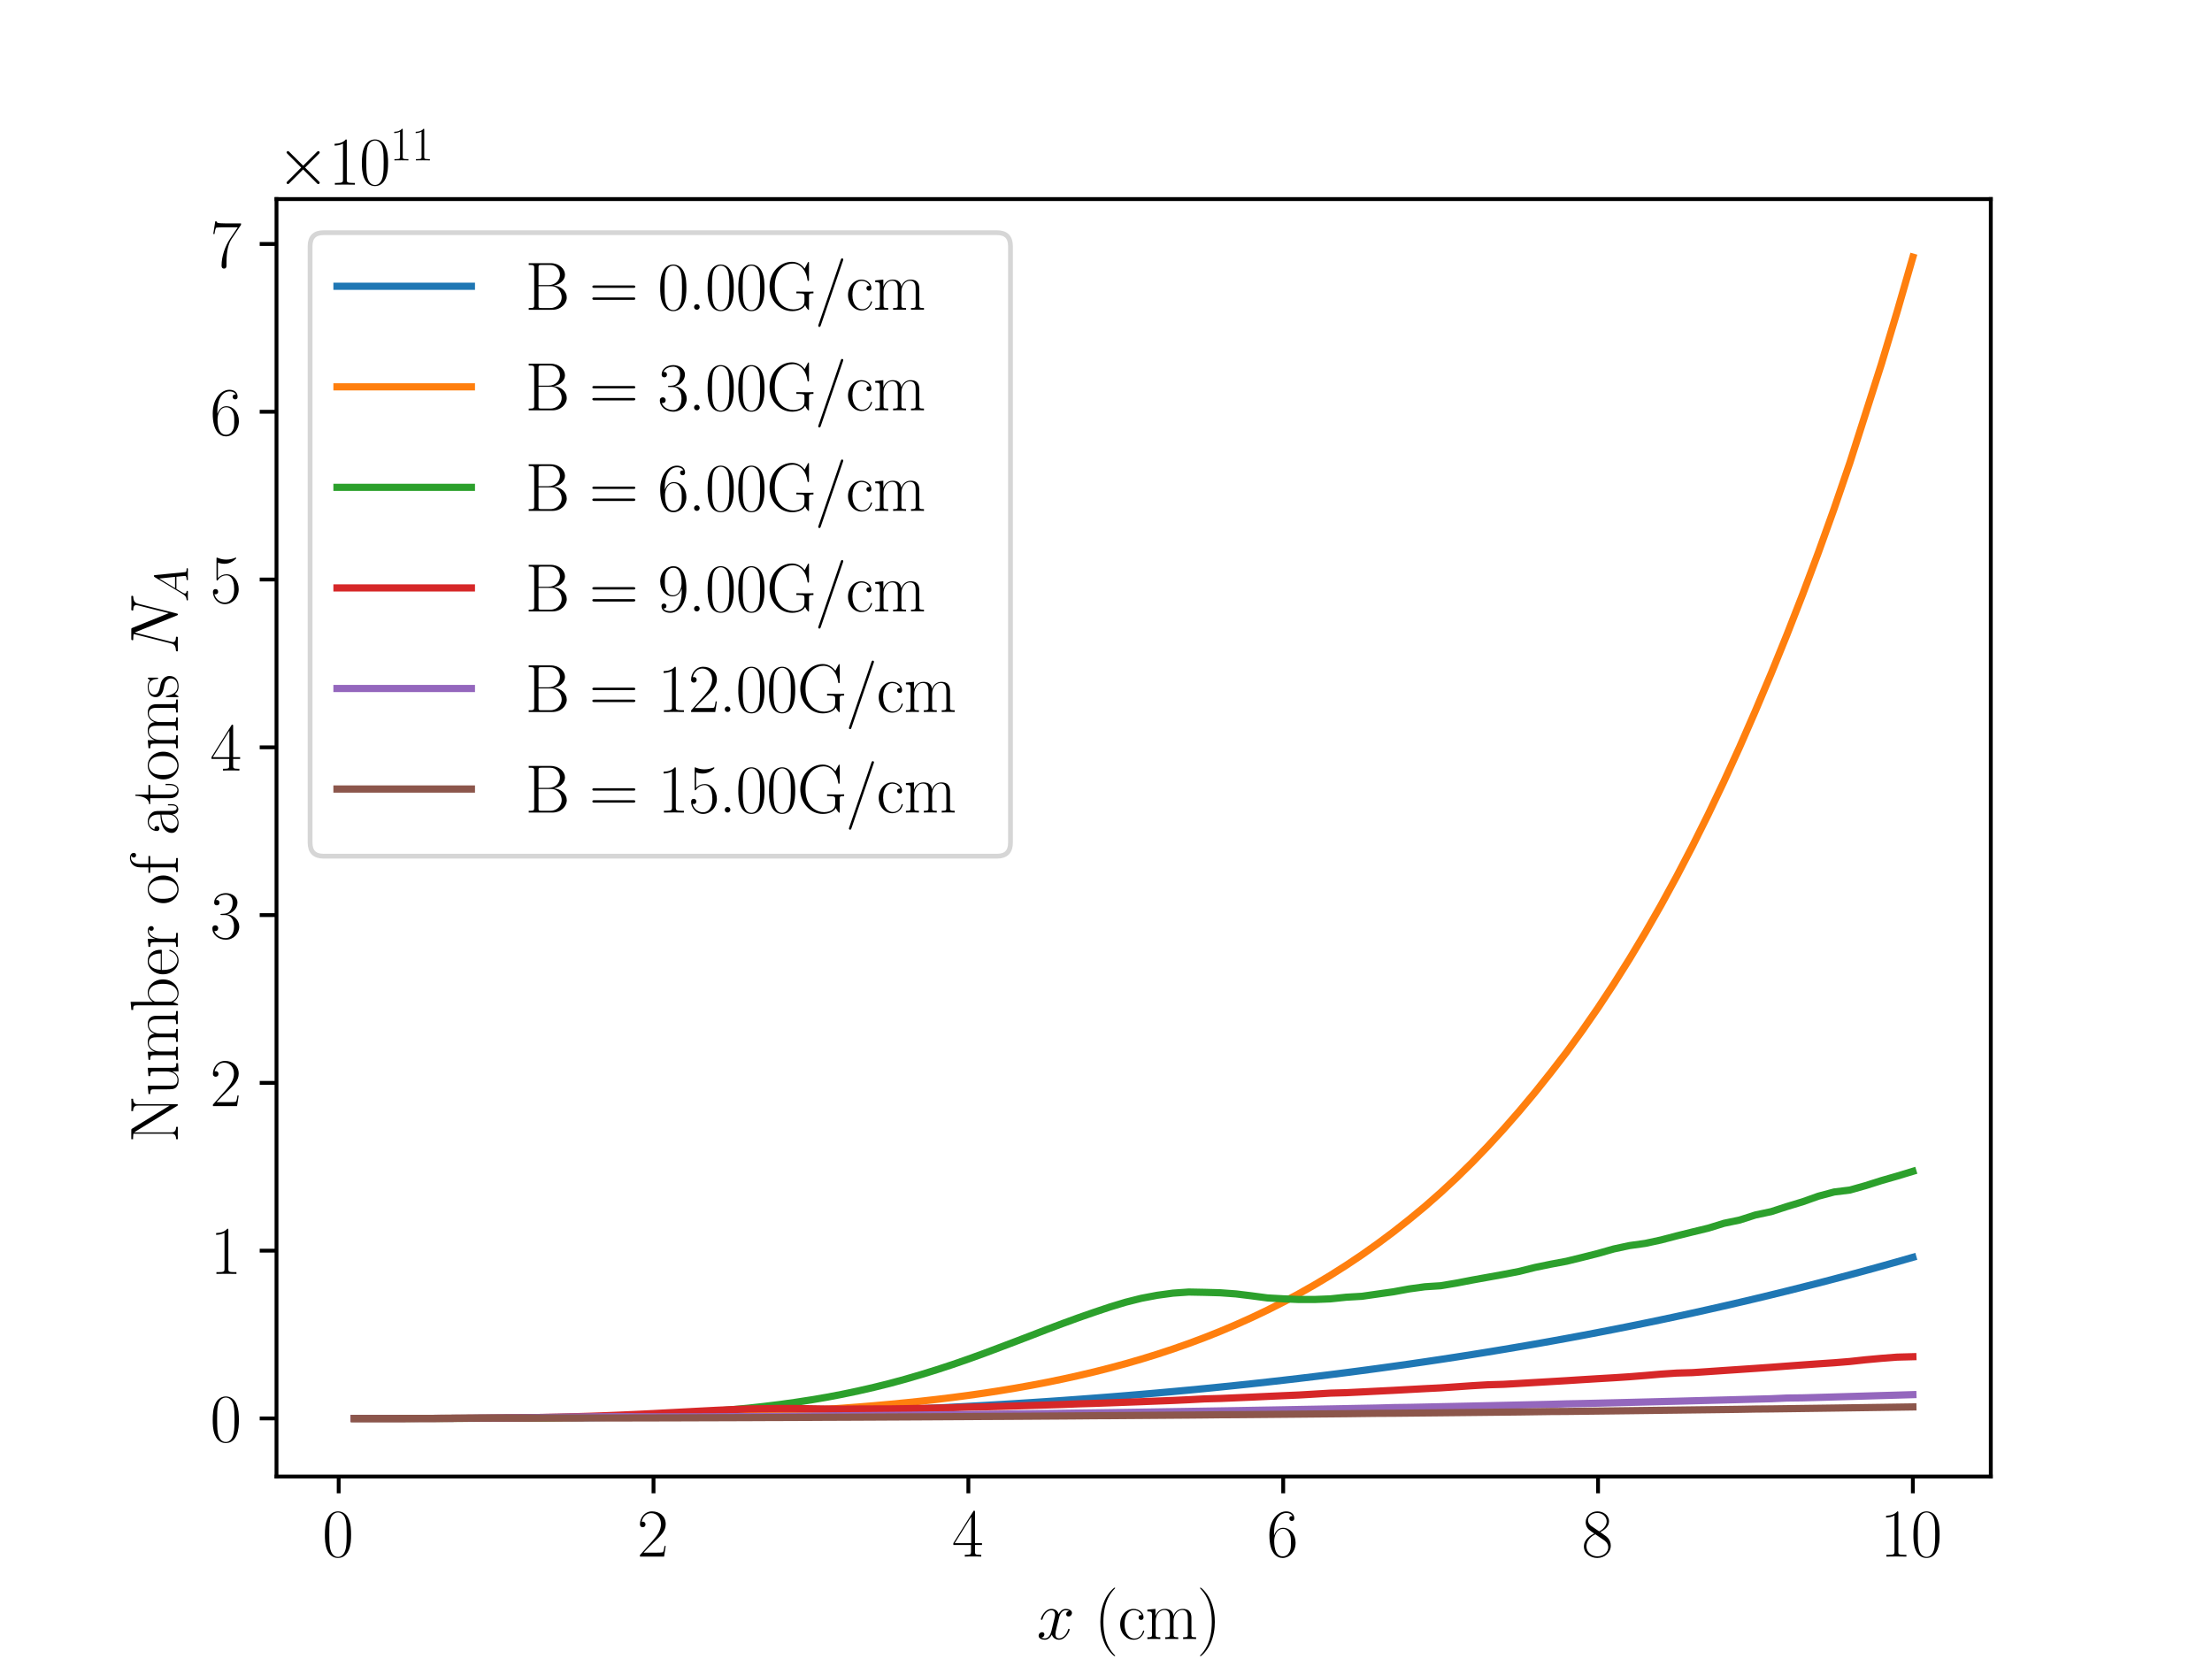 <?xml version="1.0" encoding="utf-8" standalone="no"?>
<!DOCTYPE svg PUBLIC "-//W3C//DTD SVG 1.1//EN"
  "http://www.w3.org/Graphics/SVG/1.1/DTD/svg11.dtd">
<svg xmlns:xlink="http://www.w3.org/1999/xlink" width="460.8pt" height="345.6pt" viewBox="0 0 460.8 345.6" xmlns="http://www.w3.org/2000/svg" version="1.1">
 <defs>
  <style type="text/css">*{stroke-linejoin: round; stroke-linecap: butt}</style>
 </defs>
 <g id="figure_1">
  <g id="patch_1">
   <path d="M 0 345.6 
L 460.8 345.6 
L 460.8 0 
L 0 0 
z
" style="fill: #ffffff"/>
  </g>
  <g id="axes_1">
   <g id="patch_2">
    <path d="M 57.6 307.584 
L 414.72 307.584 
L 414.72 41.472 
L 57.6 41.472 
z
" style="fill: #ffffff"/>
   </g>
   <g id="matplotlib.axis_1">
    <g id="xtick_1">
     <g id="line2d_1">
      <defs>
       <path id="m9e8ed7857d" d="M 0 0 
L 0 3.5 
" style="stroke: #000000; stroke-width: 0.8"/>
      </defs>
      <g>
       <use xlink:href="#m9e8ed7857d" x="70.553" y="307.584" style="stroke: #000000; stroke-width: 0.8"/>
      </g>
     </g>
     <g id="text_1">
      <!-- $\mathdefault{0}$ -->
      <g transform="translate(67.139 324.27)scale(0.14 -0.14)">
       <defs>
        <path id="CMR17-30" d="M 2688 2038 
C 2688 2430 2682 3099 2413 3613 
C 2176 4063 1798 4224 1466 4224 
C 1158 4224 768 4082 525 3620 
C 269 3137 243 2539 243 2038 
C 243 1671 250 1112 448 623 
C 723 -39 1216 -128 1466 -128 
C 1760 -128 2208 -7 2470 604 
C 2662 1048 2688 1568 2688 2038 
z
M 1466 -26 
C 1056 -26 813 328 723 816 
C 653 1196 653 1749 653 2109 
C 653 2604 653 3015 736 3407 
C 858 3954 1216 4121 1466 4121 
C 1728 4121 2067 3947 2189 3420 
C 2272 3054 2278 2623 2278 2109 
C 2278 1691 2278 1176 2202 797 
C 2067 96 1690 -26 1466 -26 
z
" transform="scale(0.016)"/>
       </defs>
       <use xlink:href="#CMR17-30" transform="scale(0.996)"/>
      </g>
     </g>
    </g>
    <g id="xtick_2">
     <g id="line2d_2">
      <g>
       <use xlink:href="#m9e8ed7857d" x="136.14" y="307.584" style="stroke: #000000; stroke-width: 0.8"/>
      </g>
     </g>
     <g id="text_2">
      <!-- $\mathdefault{2}$ -->
      <g transform="translate(132.726 324.27)scale(0.14 -0.14)">
       <defs>
        <path id="CMR17-32" d="M 2669 990 
L 2554 990 
C 2490 537 2438 460 2413 422 
C 2381 371 1920 371 1830 371 
L 602 371 
C 832 620 1280 1073 1824 1596 
C 2214 1966 2669 2400 2669 3033 
C 2669 3788 2067 4224 1395 4224 
C 691 4224 262 3603 262 3027 
C 262 2777 448 2745 525 2745 
C 589 2745 781 2783 781 3007 
C 781 3206 614 3264 525 3264 
C 486 3264 448 3257 422 3244 
C 544 3788 915 4057 1306 4057 
C 1862 4057 2227 3616 2227 3033 
C 2227 2477 1901 1998 1536 1583 
L 262 147 
L 262 0 
L 2515 0 
L 2669 990 
z
" transform="scale(0.016)"/>
       </defs>
       <use xlink:href="#CMR17-32" transform="scale(0.996)"/>
      </g>
     </g>
    </g>
    <g id="xtick_3">
     <g id="line2d_3">
      <g>
       <use xlink:href="#m9e8ed7857d" x="201.727" y="307.584" style="stroke: #000000; stroke-width: 0.8"/>
      </g>
     </g>
     <g id="text_3">
      <!-- $\mathdefault{4}$ -->
      <g transform="translate(198.313 324.27)scale(0.14 -0.14)">
       <defs>
        <path id="CMR17-34" d="M 2150 4147 
C 2150 4281 2144 4288 2029 4288 
L 128 1254 
L 128 1088 
L 1779 1088 
L 1779 460 
C 1779 230 1766 166 1318 166 
L 1197 166 
L 1197 0 
C 1402 12 1747 12 1965 12 
C 2182 12 2528 12 2733 0 
L 2733 166 
L 2611 166 
C 2163 166 2150 230 2150 460 
L 2150 1088 
L 2803 1088 
L 2803 1254 
L 2150 1254 
L 2150 4147 
z
M 1798 3723 
L 1798 1254 
L 256 1254 
L 1798 3723 
z
" transform="scale(0.016)"/>
       </defs>
       <use xlink:href="#CMR17-34" transform="scale(0.996)"/>
      </g>
     </g>
    </g>
    <g id="xtick_4">
     <g id="line2d_4">
      <g>
       <use xlink:href="#m9e8ed7857d" x="267.314" y="307.584" style="stroke: #000000; stroke-width: 0.8"/>
      </g>
     </g>
     <g id="text_4">
      <!-- $\mathdefault{6}$ -->
      <g transform="translate(263.899 324.27)scale(0.14 -0.14)">
       <defs>
        <path id="CMR17-36" d="M 678 2198 
C 678 3712 1395 4076 1811 4076 
C 1946 4076 2272 4049 2400 3782 
C 2298 3782 2106 3782 2106 3558 
C 2106 3385 2246 3328 2336 3328 
C 2394 3328 2566 3353 2566 3571 
C 2566 3987 2246 4224 1805 4224 
C 1043 4224 243 3411 243 2011 
C 243 257 966 -128 1478 -128 
C 2099 -128 2688 431 2688 1295 
C 2688 2101 2170 2688 1517 2688 
C 1126 2688 838 2430 678 1979 
L 678 2198 
z
M 1478 25 
C 691 25 691 1212 691 1450 
C 691 1914 909 2585 1504 2585 
C 1613 2585 1926 2585 2138 2140 
C 2253 1889 2253 1624 2253 1302 
C 2253 954 2253 696 2118 438 
C 1978 173 1773 25 1478 25 
z
" transform="scale(0.016)"/>
       </defs>
       <use xlink:href="#CMR17-36" transform="scale(0.996)"/>
      </g>
     </g>
    </g>
    <g id="xtick_5">
     <g id="line2d_5">
      <g>
       <use xlink:href="#m9e8ed7857d" x="332.9" y="307.584" style="stroke: #000000; stroke-width: 0.8"/>
      </g>
     </g>
     <g id="text_5">
      <!-- $\mathdefault{8}$ -->
      <g transform="translate(329.486 324.27)scale(0.14 -0.14)">
       <defs>
        <path id="CMR17-38" d="M 1741 2289 
C 2144 2494 2554 2803 2554 3298 
C 2554 3884 1990 4224 1472 4224 
C 890 4224 378 3800 378 3215 
C 378 3054 416 2777 666 2533 
C 730 2469 998 2276 1171 2154 
C 883 2006 211 1652 211 945 
C 211 282 838 -128 1459 -128 
C 2144 -128 2720 366 2720 1022 
C 2720 1607 2330 1877 2074 2051 
L 1741 2289 
z
M 902 2855 
C 851 2887 595 3086 595 3388 
C 595 3781 998 4076 1459 4076 
C 1965 4076 2336 3716 2336 3298 
C 2336 2700 1670 2359 1638 2359 
C 1632 2359 1626 2359 1574 2398 
L 902 2855 
z
M 2080 1536 
C 2176 1466 2483 1253 2483 861 
C 2483 385 2010 25 1472 25 
C 890 25 448 443 448 951 
C 448 1459 838 1884 1280 2083 
L 2080 1536 
z
" transform="scale(0.016)"/>
       </defs>
       <use xlink:href="#CMR17-38" transform="scale(0.996)"/>
      </g>
     </g>
    </g>
    <g id="xtick_6">
     <g id="line2d_6">
      <g>
       <use xlink:href="#m9e8ed7857d" x="398.487" y="307.584" style="stroke: #000000; stroke-width: 0.8"/>
      </g>
     </g>
     <g id="text_6">
      <!-- $\mathdefault{10}$ -->
      <g transform="translate(391.659 324.27)scale(0.14 -0.14)">
       <defs>
        <path id="CMR17-31" d="M 1702 4083 
C 1702 4217 1696 4224 1606 4224 
C 1357 3927 979 3833 621 3820 
C 602 3820 570 3820 563 3808 
C 557 3795 557 3782 557 3648 
C 755 3648 1088 3686 1344 3839 
L 1344 467 
C 1344 243 1331 166 781 166 
L 589 166 
L 589 0 
C 896 6 1216 12 1523 12 
C 1830 12 2150 6 2458 0 
L 2458 166 
L 2266 166 
C 1715 166 1702 236 1702 467 
L 1702 4083 
z
" transform="scale(0.016)"/>
       </defs>
       <use xlink:href="#CMR17-31" transform="scale(0.996)"/>
       <use xlink:href="#CMR17-30" transform="translate(45.69 0)scale(0.996)"/>
      </g>
     </g>
    </g>
    <g id="text_7">
     <!-- $x$ (cm) -->
     <g transform="translate(215.967 341.443)scale(0.14 -0.14)">
      <defs>
       <path id="CMMI12-78" d="M 3034 2624 
C 2829 2585 2752 2431 2752 2310 
C 2752 2156 2874 2105 2963 2105 
C 3155 2105 3290 2271 3290 2444 
C 3290 2694 2982 2816 2714 2816 
C 2323 2816 2106 2451 2048 2329 
C 1901 2790 1504 2816 1389 2816 
C 736 2816 390 1993 390 1849 
C 390 1823 416 1790 461 1790 
C 512 1790 525 1829 538 1855 
C 755 2572 1184 2687 1370 2687 
C 1658 2687 1715 2438 1715 2284 
C 1715 2143 1677 1993 1600 1678 
L 1382 778 
C 1286 390 1101 64 762 64 
C 730 64 570 64 435 126 
C 666 166 717 358 717 435 
C 717 563 621 640 499 640 
C 346 640 179 505 179 300 
C 179 57 480 -64 755 -64 
C 1062 -64 1280 153 1414 415 
C 1517 64 1837 -64 2074 -64 
C 2726 -64 3072 751 3072 896 
C 3072 929 3046 955 3008 955 
C 2950 955 2944 922 2925 870 
C 2752 300 2381 64 2093 64 
C 1869 64 1747 204 1747 467 
C 1747 607 1773 712 1875 1146 
L 2099 2039 
C 2195 2425 2413 2687 2707 2687 
C 2720 2687 2899 2687 3034 2624 
z
" transform="scale(0.016)"/>
       <path id="CMR17-28" d="M 1958 -1562 
C 1958 -1556 1958 -1543 1939 -1524 
C 1645 -1223 858 -403 858 1596 
C 858 3595 1632 4408 1946 4729 
C 1946 4735 1958 4748 1958 4767 
C 1958 4787 1939 4800 1914 4800 
C 1843 4800 1299 4325 986 3620 
C 666 2909 576 2218 576 1603 
C 576 1141 621 360 1005 -467 
C 1312 -1133 1837 -1600 1914 -1600 
C 1946 -1600 1958 -1588 1958 -1562 
z
" transform="scale(0.016)"/>
       <path id="CMR17-63" d="M 2234 2240 
C 2112 2240 1933 2240 1933 2015 
C 1933 1836 2080 1785 2163 1785 
C 2208 1785 2394 1804 2394 2028 
C 2394 2476 1958 2816 1466 2816 
C 787 2816 211 2201 211 1379 
C 211 521 813 -64 1466 -64 
C 2259 -64 2458 676 2458 747 
C 2458 773 2451 792 2406 792 
C 2362 792 2355 786 2330 702 
C 2163 180 1798 51 1523 51 
C 1114 51 621 431 621 1385 
C 621 2358 1094 2700 1472 2700 
C 1722 2700 2093 2582 2234 2240 
z
" transform="scale(0.016)"/>
       <path id="CMR17-6d" d="M 4326 1954 
C 4326 2276 4269 2816 3507 2816 
C 3072 2816 2771 2520 2656 2173 
L 2650 2173 
C 2573 2700 2195 2816 1837 2816 
C 1331 2816 1069 2424 973 2166 
L 966 2166 
L 966 2816 
L 211 2745 
L 211 2578 
C 589 2578 646 2540 646 2231 
L 646 443 
C 646 198 621 166 211 166 
L 211 0 
C 365 12 646 12 813 12 
C 979 12 1267 12 1421 0 
L 1421 166 
C 1011 166 986 192 986 443 
L 986 1678 
C 986 2269 1344 2713 1792 2713 
C 2266 2713 2317 2289 2317 1980 
L 2317 443 
C 2317 198 2291 166 1882 166 
L 1882 0 
C 2035 12 2317 12 2483 12 
C 2650 12 2938 12 3091 0 
L 3091 166 
C 2682 166 2656 192 2656 443 
L 2656 1678 
C 2656 2269 3014 2713 3462 2713 
C 3936 2713 3987 2289 3987 1980 
L 3987 443 
C 3987 198 3962 166 3552 166 
L 3552 0 
C 3706 12 3987 12 4154 12 
C 4320 12 4608 12 4762 0 
L 4762 166 
C 4352 166 4326 192 4326 443 
L 4326 1954 
z
" transform="scale(0.016)"/>
       <path id="CMR17-29" d="M 1683 1596 
C 1683 2057 1638 2839 1254 3665 
C 947 4332 422 4800 346 4800 
C 326 4800 301 4793 301 4761 
C 301 4748 307 4742 314 4729 
C 621 4408 1402 3595 1402 1603 
C 1402 -396 627 -1210 314 -1530 
C 307 -1543 301 -1549 301 -1562 
C 301 -1594 326 -1600 346 -1600 
C 416 -1600 960 -1127 1274 -422 
C 1594 289 1683 981 1683 1596 
z
" transform="scale(0.016)"/>
      </defs>
      <use xlink:href="#CMMI12-78" transform="scale(0.996)"/>
      <use xlink:href="#CMR17-28" transform="translate(85.51 0)scale(0.996)"/>
      <use xlink:href="#CMR17-63" transform="translate(120.791 0)scale(0.996)"/>
      <use xlink:href="#CMR17-6d" transform="translate(161.276 0)scale(0.996)"/>
      <use xlink:href="#CMR17-29" transform="translate(238.196 0)scale(0.996)"/>
     </g>
    </g>
   </g>
   <g id="matplotlib.axis_2">
    <g id="ytick_1">
     <g id="line2d_7">
      <defs>
       <path id="m1112fd3a23" d="M 0 0 
L -3.5 0 
" style="stroke: #000000; stroke-width: 0.8"/>
      </defs>
      <g>
       <use xlink:href="#m1112fd3a23" x="57.6" y="295.488" style="stroke: #000000; stroke-width: 0.8"/>
      </g>
     </g>
     <g id="text_8">
      <!-- $\mathdefault{0}$ -->
      <g transform="translate(43.772 300.331)scale(0.14 -0.14)">
       <use xlink:href="#CMR17-30" transform="scale(0.996)"/>
      </g>
     </g>
    </g>
    <g id="ytick_2">
     <g id="line2d_8">
      <g>
       <use xlink:href="#m1112fd3a23" x="57.6" y="260.536" style="stroke: #000000; stroke-width: 0.8"/>
      </g>
     </g>
     <g id="text_9">
      <!-- $\mathdefault{1}$ -->
      <g transform="translate(43.772 265.379)scale(0.14 -0.14)">
       <use xlink:href="#CMR17-31" transform="scale(0.996)"/>
      </g>
     </g>
    </g>
    <g id="ytick_3">
     <g id="line2d_9">
      <g>
       <use xlink:href="#m1112fd3a23" x="57.6" y="225.584" style="stroke: #000000; stroke-width: 0.8"/>
      </g>
     </g>
     <g id="text_10">
      <!-- $\mathdefault{2}$ -->
      <g transform="translate(43.772 230.427)scale(0.14 -0.14)">
       <use xlink:href="#CMR17-32" transform="scale(0.996)"/>
      </g>
     </g>
    </g>
    <g id="ytick_4">
     <g id="line2d_10">
      <g>
       <use xlink:href="#m1112fd3a23" x="57.6" y="190.632" style="stroke: #000000; stroke-width: 0.8"/>
      </g>
     </g>
     <g id="text_11">
      <!-- $\mathdefault{3}$ -->
      <g transform="translate(43.772 195.475)scale(0.14 -0.14)">
       <defs>
        <path id="CMR17-33" d="M 1414 2176 
C 1984 2176 2234 1673 2234 1094 
C 2234 322 1824 25 1453 25 
C 1114 25 563 193 390 691 
C 422 678 454 678 486 678 
C 640 678 755 780 755 947 
C 755 1132 614 1216 486 1216 
C 378 1216 211 1164 211 927 
C 211 335 787 -128 1466 -128 
C 2176 -128 2720 432 2720 1087 
C 2720 1718 2208 2176 1600 2246 
C 2086 2347 2554 2776 2554 3353 
C 2554 3856 2048 4224 1472 4224 
C 890 4224 378 3862 378 3347 
C 378 3123 544 3084 627 3084 
C 762 3084 877 3167 877 3334 
C 877 3500 762 3584 627 3584 
C 602 3584 570 3584 544 3571 
C 730 3999 1235 4076 1459 4076 
C 1683 4076 2106 3966 2106 3347 
C 2106 3167 2080 2851 1862 2574 
C 1670 2329 1453 2316 1242 2297 
C 1210 2297 1062 2284 1037 2284 
C 992 2278 966 2272 966 2227 
C 966 2182 973 2176 1101 2176 
L 1414 2176 
z
" transform="scale(0.016)"/>
       </defs>
       <use xlink:href="#CMR17-33" transform="scale(0.996)"/>
      </g>
     </g>
    </g>
    <g id="ytick_5">
     <g id="line2d_11">
      <g>
       <use xlink:href="#m1112fd3a23" x="57.6" y="155.68" style="stroke: #000000; stroke-width: 0.8"/>
      </g>
     </g>
     <g id="text_12">
      <!-- $\mathdefault{4}$ -->
      <g transform="translate(43.772 160.523)scale(0.14 -0.14)">
       <use xlink:href="#CMR17-34" transform="scale(0.996)"/>
      </g>
     </g>
    </g>
    <g id="ytick_6">
     <g id="line2d_12">
      <g>
       <use xlink:href="#m1112fd3a23" x="57.6" y="120.728" style="stroke: #000000; stroke-width: 0.8"/>
      </g>
     </g>
     <g id="text_13">
      <!-- $\mathdefault{5}$ -->
      <g transform="translate(43.772 125.571)scale(0.14 -0.14)">
       <defs>
        <path id="CMR17-35" d="M 730 3750 
C 794 3724 1056 3641 1325 3641 
C 1920 3641 2246 3961 2432 4140 
C 2432 4191 2432 4224 2394 4224 
C 2387 4224 2374 4224 2323 4198 
C 2099 4102 1837 4032 1517 4032 
C 1325 4032 1037 4055 723 4191 
C 653 4224 640 4224 634 4224 
C 602 4224 595 4217 595 4090 
L 595 2231 
C 595 2113 595 2080 659 2080 
C 691 2080 704 2093 736 2139 
C 941 2435 1222 2560 1542 2560 
C 1766 2560 2246 2415 2246 1293 
C 2246 1087 2246 716 2054 422 
C 1894 159 1645 25 1370 25 
C 947 25 518 319 403 812 
C 429 806 480 793 506 793 
C 589 793 749 838 749 1036 
C 749 1209 627 1280 506 1280 
C 358 1280 262 1190 262 1011 
C 262 454 704 -128 1382 -128 
C 2042 -128 2669 441 2669 1267 
C 2669 2054 2170 2662 1549 2662 
C 1222 2662 947 2540 730 2304 
L 730 3750 
z
" transform="scale(0.016)"/>
       </defs>
       <use xlink:href="#CMR17-35" transform="scale(0.996)"/>
      </g>
     </g>
    </g>
    <g id="ytick_7">
     <g id="line2d_13">
      <g>
       <use xlink:href="#m1112fd3a23" x="57.6" y="85.776" style="stroke: #000000; stroke-width: 0.8"/>
      </g>
     </g>
     <g id="text_14">
      <!-- $\mathdefault{6}$ -->
      <g transform="translate(43.772 90.619)scale(0.14 -0.14)">
       <use xlink:href="#CMR17-36" transform="scale(0.996)"/>
      </g>
     </g>
    </g>
    <g id="ytick_8">
     <g id="line2d_14">
      <g>
       <use xlink:href="#m1112fd3a23" x="57.6" y="50.824" style="stroke: #000000; stroke-width: 0.8"/>
      </g>
     </g>
     <g id="text_15">
      <!-- $\mathdefault{7}$ -->
      <g transform="translate(43.772 55.667)scale(0.14 -0.14)">
       <defs>
        <path id="CMR17-37" d="M 2886 3955 
L 2886 4096 
L 1382 4096 
C 634 4096 621 4166 595 4288 
L 480 4288 
L 294 3104 
L 410 3104 
C 429 3226 474 3552 550 3673 
C 589 3724 1062 3724 1171 3724 
L 2579 3724 
L 1869 2670 
C 1395 1961 1069 1003 1069 166 
C 1069 89 1069 -128 1299 -128 
C 1530 -128 1530 89 1530 172 
L 1530 466 
C 1530 1514 1709 2204 2003 2644 
L 2886 3955 
z
" transform="scale(0.016)"/>
       </defs>
       <use xlink:href="#CMR17-37" transform="scale(0.996)"/>
      </g>
     </g>
    </g>
    <g id="text_16">
     <!-- Number of atoms $N_A$ -->
     <g transform="translate(37.059 238.042)rotate(-90)scale(0.14 -0.14)">
      <defs>
       <path id="CMR17-4e" d="M 1312 4275 
C 1267 4345 1261 4352 1139 4352 
L 326 4352 
L 326 4185 
L 448 4185 
C 704 4185 819 4153 838 4147 
L 838 624 
C 838 465 838 166 326 166 
L 326 0 
C 474 12 742 12 902 12 
C 1062 12 1331 12 1478 0 
L 1478 166 
C 966 166 966 465 966 624 
L 966 4057 
C 1011 4019 1011 4007 1056 3943 
L 3430 76 
C 3475 0 3494 0 3526 0 
C 3590 0 3590 19 3590 140 
L 3590 3726 
C 3590 3885 3590 4185 4102 4185 
L 4102 4352 
C 3955 4339 3686 4339 3526 4339 
C 3366 4339 3098 4339 2950 4352 
L 2950 4185 
C 3462 4185 3462 3885 3462 3726 
L 3462 777 
L 1312 4275 
z
" transform="scale(0.016)"/>
       <path id="CMR17-75" d="M 1882 2745 
L 1882 2579 
C 2259 2579 2317 2540 2317 2229 
L 2317 1053 
C 2317 510 2029 38 1555 38 
C 1030 38 986 355 986 691 
L 986 2816 
L 211 2745 
L 211 2579 
C 467 2579 640 2579 646 2320 
L 646 1079 
C 646 646 646 368 813 187 
C 896 103 1056 -64 1517 -64 
C 2061 -64 2272 400 2323 536 
L 2330 536 
L 2330 -64 
L 3091 -13 
L 3091 154 
C 2714 154 2656 193 2656 503 
L 2656 2816 
L 1882 2745 
z
" transform="scale(0.016)"/>
       <path id="CMR17-62" d="M 960 4416 
L 198 4345 
L 198 4179 
C 576 4179 634 4141 634 3843 
L 634 -13 
L 749 -13 
L 934 445 
C 1120 141 1395 -64 1766 -64 
C 2406 -64 3053 503 3053 1382 
C 3053 2209 2477 2816 1830 2816 
C 1434 2816 1152 2603 960 2351 
L 960 4416 
z
M 973 2022 
C 973 2138 973 2157 1062 2293 
C 1312 2681 1670 2713 1792 2713 
C 1984 2713 2643 2610 2643 1388 
C 2643 109 1888 38 1734 38 
C 1536 38 1248 115 1043 490 
C 973 613 973 626 973 742 
L 973 2022 
z
" transform="scale(0.016)"/>
       <path id="CMR17-65" d="M 2438 1503 
C 2464 1529 2464 1542 2464 1606 
C 2464 2251 2118 2816 1389 2816 
C 710 2816 173 2175 173 1394 
C 173 554 781 -64 1459 -64 
C 2176 -64 2458 619 2458 755 
C 2458 800 2419 800 2406 800 
C 2362 800 2355 787 2330 709 
C 2189 270 1837 51 1504 51 
C 1229 51 954 206 781 490 
C 582 819 582 1200 582 1503 
L 2438 1503 
z
M 589 1600 
C 634 2511 1126 2713 1382 2713 
C 1818 2713 2112 2308 2118 1600 
L 589 1600 
z
" transform="scale(0.016)"/>
       <path id="CMR17-72" d="M 960 1517 
C 960 2134 1222 2713 1702 2713 
C 1747 2713 1792 2707 1837 2687 
C 1837 2687 1696 2642 1696 2475 
C 1696 2321 1818 2257 1914 2257 
C 1990 2257 2131 2302 2131 2482 
C 2131 2687 1926 2816 1709 2816 
C 1222 2816 1011 2340 947 2115 
L 941 2115 
L 941 2816 
L 198 2745 
L 198 2578 
C 576 2578 634 2540 634 2231 
L 634 443 
C 634 198 608 166 198 166 
L 198 0 
C 352 12 646 12 813 12 
C 998 12 1325 12 1498 0 
L 1498 166 
C 1037 166 960 166 960 455 
L 960 1517 
z
" transform="scale(0.016)"/>
       <path id="CMR17-6f" d="M 2758 1356 
C 2758 2176 2163 2816 1466 2816 
C 768 2816 173 2176 173 1356 
C 173 550 768 -64 1466 -64 
C 2163 -64 2758 550 2758 1356 
z
M 1466 51 
C 1165 51 909 230 762 480 
C 602 768 582 1126 582 1408 
C 582 1676 595 2009 762 2297 
C 890 2508 1139 2713 1466 2713 
C 1754 2713 1997 2553 2150 2329 
C 2349 2028 2349 1606 2349 1408 
C 2349 1158 2336 774 2163 467 
C 1984 172 1709 51 1466 51 
z
" transform="scale(0.016)"/>
       <path id="CMR17-66" d="M 979 2585 
L 1709 2585 
L 1709 2752 
L 966 2752 
L 966 3539 
C 966 4076 1235 4377 1510 4377 
C 1594 4377 1690 4363 1754 4339 
C 1702 4326 1568 4281 1568 4121 
C 1568 3955 1696 3904 1786 3904 
C 1875 3904 2003 3955 2003 4121 
C 2003 4353 1773 4480 1517 4480 
C 1152 4480 653 4211 653 3526 
L 653 2752 
L 141 2752 
L 141 2585 
L 653 2585 
L 653 441 
C 653 198 627 166 218 166 
L 218 0 
C 371 12 666 12 832 12 
C 1018 12 1344 12 1517 0 
L 1517 166 
C 1056 166 979 166 979 454 
L 979 2585 
z
" transform="scale(0.016)"/>
       <path id="CMR17-61" d="M 2304 1656 
C 2304 2048 2304 2275 2035 2534 
C 1798 2751 1523 2816 1306 2816 
C 800 2816 435 2408 435 1977 
C 435 1740 627 1728 666 1728 
C 749 1728 896 1779 896 1958 
C 896 2118 774 2188 666 2188 
C 640 2188 608 2182 589 2176 
C 723 2594 1069 2713 1293 2713 
C 1613 2713 1965 2421 1965 1875 
L 1965 1632 
C 1587 1619 1133 1568 774 1373 
C 371 1147 256 822 256 576 
C 256 77 832 -64 1171 -64 
C 1523 -64 1850 135 1990 505 
C 2003 219 2182 -39 2464 -39 
C 2598 -39 2938 51 2938 563 
L 2938 926 
L 2822 926 
L 2822 557 
C 2822 161 2650 109 2566 109 
C 2304 109 2304 446 2304 732 
L 2304 1656 
z
M 1965 887 
C 1965 323 1568 38 1216 38 
C 896 38 646 278 646 576 
C 646 771 730 1114 1101 1322 
C 1408 1497 1760 1523 1965 1536 
L 1965 887 
z
" transform="scale(0.016)"/>
       <path id="CMR17-74" d="M 966 2585 
L 1862 2585 
L 1862 2752 
L 966 2752 
L 966 3968 
L 851 3968 
C 838 3292 614 2700 70 2687 
L 70 2585 
L 627 2585 
L 627 778 
C 627 655 627 -64 1370 -64 
C 1747 -64 1965 308 1965 784 
L 1965 1151 
L 1850 1151 
L 1850 790 
C 1850 347 1677 51 1408 51 
C 1222 51 966 179 966 765 
L 966 2585 
z
" transform="scale(0.016)"/>
       <path id="CMR17-73" d="M 1978 2688 
C 1978 2803 1971 2809 1933 2809 
C 1907 2809 1901 2803 1824 2707 
C 1805 2681 1747 2617 1728 2592 
C 1523 2809 1235 2816 1126 2816 
C 416 2816 160 2444 160 2073 
C 160 1497 813 1363 998 1324 
C 1402 1241 1542 1216 1677 1100 
C 1760 1024 1901 883 1901 652 
C 1901 384 1747 38 1158 38 
C 602 38 403 460 288 1024 
C 269 1113 269 1120 218 1120 
C 166 1120 160 1113 160 985 
L 160 64 
C 160 -52 166 -58 205 -58 
C 237 -58 243 -52 275 0 
C 314 57 410 211 448 275 
C 576 102 800 -64 1158 -64 
C 1792 -64 2131 281 2131 780 
C 2131 1107 1958 1280 1875 1356 
C 1683 1555 1459 1600 1190 1651 
C 838 1728 390 1817 390 2208 
C 390 2374 480 2726 1126 2726 
C 1811 2726 1850 2086 1862 1881 
C 1869 1849 1901 1843 1920 1843 
C 1978 1843 1978 1862 1978 1971 
L 1978 2688 
z
" transform="scale(0.016)"/>
       <path id="CMMI12-4e" d="M 4736 3682 
C 4806 3956 4909 4147 5395 4166 
C 5414 4166 5491 4172 5491 4281 
C 5491 4352 5434 4352 5408 4352 
C 5280 4352 4954 4339 4826 4339 
L 4518 4339 
C 4429 4339 4314 4352 4224 4352 
C 4186 4352 4109 4352 4109 4230 
C 4109 4166 4160 4166 4205 4166 
C 4589 4153 4614 4007 4614 3892 
C 4614 3835 4608 3816 4589 3726 
L 3866 854 
L 2496 4243 
C 2451 4345 2445 4352 2304 4352 
L 1523 4352 
C 1395 4352 1338 4352 1338 4230 
C 1338 4166 1382 4166 1504 4166 
C 1536 4166 1914 4166 1914 4109 
C 1914 4096 1901 4045 1894 4026 
L 1043 650 
C 966 338 813 204 390 185 
C 358 185 294 179 294 64 
C 294 0 358 0 378 0 
C 506 0 832 12 960 12 
L 1267 12 
C 1357 12 1466 0 1555 0 
C 1600 0 1670 0 1670 121 
C 1670 179 1606 185 1581 185 
C 1370 191 1165 230 1165 459 
C 1165 510 1178 567 1190 618 
L 2054 4026 
C 2093 3962 2093 3949 2118 3892 
L 3642 115 
C 3674 38 3686 0 3744 0 
C 3808 0 3814 19 3840 128 
L 4736 3682 
z
" transform="scale(0.016)"/>
       <path id="CMMI12-41" d="M 1088 720 
C 864 335 646 205 339 185 
C 269 179 218 179 218 64 
C 218 25 250 0 294 0 
C 410 0 698 12 813 12 
C 998 12 1203 0 1382 0 
C 1421 0 1498 0 1498 121 
C 1498 179 1446 185 1408 185 
C 1261 198 1139 250 1139 407 
C 1139 498 1178 570 1261 714 
L 1747 1536 
L 3379 1536 
C 3386 1477 3386 1425 3392 1366 
C 3411 1196 3488 518 3488 394 
C 3488 198 3162 185 3059 185 
C 2989 185 2918 185 2918 70 
C 2918 0 2976 0 3014 0 
C 3123 0 3251 12 3360 12 
L 3725 12 
C 4115 12 4397 0 4403 0 
C 4448 0 4518 0 4518 121 
C 4518 185 4461 185 4365 185 
C 4013 185 4006 244 3987 440 
L 3597 4403 
C 3584 4531 3558 4544 3488 4544 
C 3424 4544 3386 4531 3328 4435 
L 1088 720 
z
M 1856 1721 
L 3142 3831 
L 3360 1721 
L 1856 1721 
z
" transform="scale(0.016)"/>
      </defs>
      <use xlink:href="#CMR17-4e" transform="scale(0.996)"/>
      <use xlink:href="#CMR17-75" transform="translate(69.072 0)scale(0.996)"/>
      <use xlink:href="#CMR17-6d" transform="translate(119.968 0)scale(0.996)"/>
      <use xlink:href="#CMR17-62" transform="translate(194.285 0)scale(0.996)"/>
      <use xlink:href="#CMR17-65" transform="translate(247.783 0)scale(0.996)"/>
      <use xlink:href="#CMR17-72" transform="translate(288.268 0)scale(0.996)"/>
      <use xlink:href="#CMR17-6f" transform="translate(353.625 0)scale(0.996)"/>
      <use xlink:href="#CMR17-66" transform="translate(399.316 0)scale(0.996)"/>
      <use xlink:href="#CMR17-61" transform="translate(456.865 0)scale(0.996)"/>
      <use xlink:href="#CMR17-74" transform="translate(502.556 0)scale(0.996)"/>
      <use xlink:href="#CMR17-6f" transform="translate(537.836 0)scale(0.996)"/>
      <use xlink:href="#CMR17-6d" transform="translate(583.527 0)scale(0.996)"/>
      <use xlink:href="#CMR17-73" transform="translate(660.446 0)scale(0.996)"/>
      <use xlink:href="#CMMI12-4e" transform="translate(726.324 0)scale(0.996)"/>
      <use xlink:href="#CMMI12-41" transform="translate(804.439 -14.944)scale(0.697)"/>
     </g>
    </g>
    <g id="text_17">
     <!-- $\times\mathdefault{10^{11}}\mathdefault{}$ -->
     <g transform="translate(57.6 38.472)scale(0.14 -0.14)">
      <defs>
       <path id="CMSY10-2" d="M 2490 1775 
L 1210 3046 
C 1133 3123 1120 3136 1069 3136 
C 1005 3136 941 3078 941 3008 
C 941 2963 954 2950 1024 2880 
L 2304 1596 
L 1024 313 
C 954 243 941 230 941 185 
C 941 115 1005 57 1069 57 
C 1120 57 1133 70 1210 147 
L 2483 1418 
L 3808 95 
C 3821 89 3866 57 3904 57 
C 3981 57 4032 115 4032 185 
C 4032 198 4032 223 4013 255 
C 4006 268 2989 1271 2669 1596 
L 3840 2765 
C 3872 2803 3968 2886 4000 2925 
C 4006 2937 4032 2963 4032 3008 
C 4032 3078 3981 3136 3904 3136 
C 3853 3136 3827 3110 3757 3040 
L 2490 1775 
z
" transform="scale(0.016)"/>
      </defs>
      <use xlink:href="#CMSY10-2" transform="scale(0.996)"/>
      <use xlink:href="#CMR17-31" transform="translate(77.487 0)scale(0.996)"/>
      <use xlink:href="#CMR17-30" transform="translate(123.178 0)scale(0.996)"/>
      <use xlink:href="#CMR17-31" transform="translate(168.868 36.154)scale(0.697)"/>
      <use xlink:href="#CMR17-31" transform="translate(200.852 36.154)scale(0.697)"/>
     </g>
    </g>
   </g>
   <g id="line2d_15">
    <path d="M 73.833 295.488 
L 77.112 295.488 
L 80.391 295.487 
L 83.671 295.486 
L 86.95 295.483 
L 90.229 295.479 
L 93.509 295.473 
L 96.788 295.465 
L 100.067 295.455 
L 103.347 295.443 
L 106.626 295.428 
L 109.905 295.41 
L 113.185 295.39 
L 116.464 295.366 
L 119.743 295.338 
L 123.023 295.307 
L 126.302 295.272 
L 129.581 295.233 
L 132.861 295.19 
L 136.14 295.142 
L 139.42 295.089 
L 142.699 295.032 
L 145.978 294.97 
L 149.258 294.902 
L 152.537 294.829 
L 155.816 294.751 
L 159.096 294.666 
L 162.375 294.576 
L 165.654 294.48 
L 168.934 294.377 
L 172.213 294.268 
L 175.492 294.152 
L 178.772 294.03 
L 182.051 293.9 
L 185.33 293.763 
L 188.61 293.619 
L 191.889 293.468 
L 195.168 293.308 
L 198.448 293.141 
L 201.727 292.966 
L 205.006 292.782 
L 208.286 292.591 
L 211.565 292.391 
L 214.844 292.182 
L 218.124 291.964 
L 221.403 291.738 
L 224.682 291.502 
L 227.962 291.257 
L 231.241 291.003 
L 234.52 290.738 
L 237.8 290.465 
L 241.079 290.181 
L 244.358 289.887 
L 247.638 289.582 
L 250.917 289.268 
L 254.196 288.942 
L 257.476 288.606 
L 260.755 288.259 
L 264.034 287.901 
L 267.314 287.532 
L 270.593 287.152 
L 273.872 286.76 
L 277.152 286.357 
L 280.431 285.941 
L 283.71 285.514 
L 286.99 285.075 
L 290.269 284.623 
L 293.548 284.16 
L 296.828 283.683 
L 300.107 283.194 
L 303.386 282.693 
L 306.666 282.178 
L 309.945 281.65 
L 313.224 281.109 
L 316.504 280.555 
L 319.783 279.987 
L 323.062 279.406 
L 326.342 278.811 
L 329.621 278.201 
L 332.9 277.578 
L 336.18 276.94 
L 339.459 276.288 
L 342.739 275.621 
L 346.018 274.94 
L 349.297 274.243 
L 352.577 273.532 
L 355.856 272.805 
L 359.135 272.063 
L 362.415 271.306 
L 365.694 270.533 
L 368.973 269.745 
L 372.253 268.94 
L 375.532 268.12 
L 378.811 267.284 
L 382.091 266.431 
L 385.37 265.562 
L 388.649 264.677 
L 391.929 263.775 
L 395.208 262.856 
L 398.487 261.92 
" clip-path="url(#pe9a11dbaa3)" style="fill: none; stroke: #1f77b4; stroke-width: 1.5; stroke-linecap: square"/>
   </g>
   <g id="line2d_16">
    <path d="M 73.833 295.488 
L 77.112 295.488 
L 80.391 295.487 
L 83.671 295.485 
L 86.95 295.482 
L 90.229 295.477 
L 93.509 295.47 
L 96.788 295.461 
L 100.067 295.449 
L 103.347 295.435 
L 106.626 295.417 
L 109.905 295.396 
L 113.185 295.37 
L 116.464 295.341 
L 119.743 295.306 
L 123.023 295.266 
L 126.302 295.22 
L 129.581 295.168 
L 132.861 295.109 
L 136.14 295.042 
L 139.42 294.967 
L 142.699 294.884 
L 145.978 294.79 
L 149.258 294.685 
L 152.537 294.569 
L 155.816 294.441 
L 159.096 294.298 
L 162.375 294.143 
L 165.654 293.971 
L 168.934 293.783 
L 172.213 293.577 
L 175.492 293.351 
L 178.772 293.105 
L 182.051 292.837 
L 185.33 292.545 
L 188.61 292.227 
L 191.889 291.885 
L 195.168 291.515 
L 198.448 291.114 
L 201.727 290.681 
L 205.006 290.213 
L 208.286 289.708 
L 211.565 289.166 
L 214.844 288.582 
L 218.124 287.954 
L 221.403 287.28 
L 224.682 286.558 
L 227.962 285.784 
L 231.241 284.956 
L 234.52 284.07 
L 237.8 283.121 
L 241.079 282.108 
L 244.358 281.027 
L 247.638 279.875 
L 250.917 278.647 
L 254.196 277.341 
L 257.476 275.953 
L 260.755 274.479 
L 264.034 272.915 
L 267.314 271.257 
L 270.593 269.5 
L 273.872 267.641 
L 277.152 265.675 
L 280.431 263.595 
L 283.71 261.398 
L 286.99 259.077 
L 290.269 256.627 
L 293.548 254.041 
L 296.828 251.333 
L 300.107 248.45 
L 303.386 245.401 
L 306.666 242.178 
L 309.945 238.781 
L 313.224 235.211 
L 316.504 231.466 
L 319.783 227.541 
L 323.062 223.434 
L 326.342 219.188 
L 329.621 214.679 
L 332.9 209.948 
L 336.18 204.973 
L 339.459 199.757 
L 342.739 194.288 
L 346.018 188.553 
L 349.297 182.541 
L 352.577 176.244 
L 355.856 169.654 
L 359.135 162.766 
L 362.415 155.572 
L 365.694 148.058 
L 368.973 140.288 
L 372.253 132.211 
L 375.532 123.812 
L 378.811 115.066 
L 382.091 105.935 
L 385.37 96.367 
L 388.649 86.104 
L 391.929 75.836 
L 395.208 64.932 
L 398.487 53.568 
" clip-path="url(#pe9a11dbaa3)" style="fill: none; stroke: #ff7f0e; stroke-width: 1.5; stroke-linecap: square"/>
   </g>
   <g id="line2d_17">
    <path d="M 73.833 295.488 
L 77.112 295.488 
L 80.391 295.487 
L 83.671 295.485 
L 86.95 295.481 
L 90.229 295.475 
L 93.509 295.468 
L 96.788 295.457 
L 100.067 295.442 
L 103.347 295.424 
L 106.626 295.4 
L 109.905 295.369 
L 113.185 295.332 
L 116.464 295.286 
L 119.743 295.23 
L 123.023 295.162 
L 126.302 295.08 
L 129.581 294.983 
L 132.861 294.868 
L 136.14 294.734 
L 139.42 294.576 
L 142.699 294.394 
L 145.978 294.182 
L 149.258 293.94 
L 152.537 293.663 
L 155.816 293.35 
L 159.096 292.992 
L 162.375 292.589 
L 165.654 292.136 
L 168.934 291.631 
L 172.213 291.07 
L 175.492 290.446 
L 178.772 289.756 
L 182.051 289.007 
L 185.33 288.194 
L 188.61 287.305 
L 191.889 286.348 
L 195.168 285.33 
L 198.448 284.256 
L 201.727 283.116 
L 205.006 281.932 
L 208.286 280.696 
L 211.565 279.455 
L 214.844 278.199 
L 218.124 276.931 
L 221.403 275.699 
L 224.682 274.502 
L 227.962 273.361 
L 231.241 272.262 
L 234.52 271.269 
L 237.8 270.449 
L 241.079 269.829 
L 244.358 269.384 
L 247.638 269.155 
L 250.917 269.217 
L 254.196 269.307 
L 257.476 269.546 
L 260.755 269.947 
L 264.034 270.383 
L 267.314 270.566 
L 270.593 270.709 
L 273.872 270.707 
L 277.152 270.577 
L 280.431 270.232 
L 283.71 270.042 
L 286.99 269.572 
L 290.269 269.106 
L 293.548 268.507 
L 296.828 268.056 
L 300.107 267.846 
L 303.386 267.296 
L 306.666 266.664 
L 309.945 266.074 
L 313.224 265.483 
L 316.504 264.848 
L 319.783 264.027 
L 323.062 263.355 
L 326.342 262.741 
L 329.621 261.939 
L 332.9 261.112 
L 336.18 260.179 
L 339.459 259.477 
L 342.739 259.019 
L 346.018 258.312 
L 349.297 257.455 
L 352.577 256.643 
L 355.856 255.849 
L 359.135 254.836 
L 362.415 254.151 
L 365.694 253.101 
L 368.973 252.407 
L 372.253 251.344 
L 375.532 250.352 
L 378.811 249.186 
L 382.091 248.311 
L 385.37 247.909 
L 388.649 246.982 
L 391.929 245.942 
L 395.208 245.002 
L 398.487 244.006 
" clip-path="url(#pe9a11dbaa3)" style="fill: none; stroke: #2ca02c; stroke-width: 1.5; stroke-linecap: square"/>
   </g>
   <g id="line2d_18">
    <path d="M 73.833 295.488 
L 77.112 295.488 
L 80.391 295.487 
L 83.671 295.484 
L 86.95 295.48 
L 90.229 295.474 
L 93.509 295.465 
L 96.788 295.451 
L 100.067 295.432 
L 103.347 295.407 
L 106.626 295.373 
L 109.905 295.33 
L 113.185 295.275 
L 116.464 295.207 
L 119.743 295.124 
L 123.023 295.025 
L 126.302 294.909 
L 129.581 294.776 
L 132.861 294.629 
L 136.14 294.469 
L 139.42 294.297 
L 142.699 294.125 
L 145.978 293.953 
L 149.258 293.788 
L 152.537 293.64 
L 155.816 293.514 
L 159.096 293.456 
L 162.375 293.407 
L 165.654 293.415 
L 168.934 293.463 
L 172.213 293.515 
L 175.492 293.552 
L 178.772 293.519 
L 182.051 293.505 
L 185.33 293.5 
L 188.61 293.452 
L 191.889 293.387 
L 195.168 293.32 
L 198.448 293.244 
L 201.727 293.131 
L 205.006 293.076 
L 208.286 292.985 
L 211.565 292.889 
L 214.844 292.786 
L 218.124 292.683 
L 221.403 292.581 
L 224.682 292.446 
L 227.962 292.351 
L 231.241 292.235 
L 234.52 292.115 
L 237.8 291.993 
L 241.079 291.865 
L 244.358 291.739 
L 247.638 291.587 
L 250.917 291.414 
L 254.196 291.327 
L 257.476 291.187 
L 260.755 291.046 
L 264.034 290.894 
L 267.314 290.746 
L 270.593 290.604 
L 273.872 290.414 
L 277.152 290.215 
L 280.431 290.124 
L 283.71 289.964 
L 286.99 289.799 
L 290.269 289.635 
L 293.548 289.457 
L 296.828 289.282 
L 300.107 289.117 
L 303.386 288.897 
L 306.666 288.669 
L 309.945 288.475 
L 313.224 288.38 
L 316.504 288.193 
L 319.783 288 
L 323.062 287.809 
L 326.342 287.615 
L 329.621 287.406 
L 332.9 287.205 
L 336.18 287.013 
L 339.459 286.8 
L 342.739 286.538 
L 346.018 286.253 
L 349.297 286.036 
L 352.577 285.943 
L 355.856 285.725 
L 359.135 285.5 
L 362.415 285.279 
L 365.694 285.057 
L 368.973 284.827 
L 372.253 284.583 
L 375.532 284.343 
L 378.811 284.109 
L 382.091 283.889 
L 385.37 283.622 
L 388.649 283.264 
L 391.929 282.966 
L 395.208 282.714 
L 398.487 282.626 
" clip-path="url(#pe9a11dbaa3)" style="fill: none; stroke: #d62728; stroke-width: 1.5; stroke-linecap: square"/>
   </g>
   <g id="line2d_19">
    <path d="M 73.833 295.488 
L 77.112 295.488 
L 80.391 295.487 
L 83.671 295.484 
L 86.95 295.48 
L 90.229 295.473 
L 93.509 295.462 
L 96.788 295.446 
L 100.067 295.424 
L 103.347 295.397 
L 106.626 295.363 
L 109.905 295.323 
L 113.185 295.279 
L 116.464 295.234 
L 119.743 295.191 
L 123.023 295.155 
L 126.302 295.129 
L 129.581 295.121 
L 132.861 295.13 
L 136.14 295.143 
L 139.42 295.15 
L 142.699 295.149 
L 145.978 295.141 
L 149.258 295.127 
L 152.537 295.111 
L 155.816 295.092 
L 159.096 295.068 
L 162.375 295.048 
L 165.654 295.022 
L 168.934 294.996 
L 172.213 294.968 
L 175.492 294.931 
L 178.772 294.909 
L 182.051 294.877 
L 185.33 294.844 
L 188.61 294.811 
L 191.889 294.777 
L 195.168 294.74 
L 198.448 294.702 
L 201.727 294.665 
L 205.006 294.625 
L 208.286 294.585 
L 211.565 294.533 
L 214.844 294.502 
L 218.124 294.458 
L 221.403 294.413 
L 224.682 294.368 
L 227.962 294.322 
L 231.241 294.276 
L 234.52 294.226 
L 237.8 294.176 
L 241.079 294.125 
L 244.358 294.073 
L 247.638 294.021 
L 250.917 293.968 
L 254.196 293.914 
L 257.476 293.861 
L 260.755 293.802 
L 264.034 293.745 
L 267.314 293.686 
L 270.593 293.625 
L 273.872 293.566 
L 277.152 293.503 
L 280.431 293.441 
L 283.71 293.378 
L 286.99 293.316 
L 290.269 293.224 
L 293.548 293.182 
L 296.828 293.114 
L 300.107 293.045 
L 303.386 292.974 
L 306.666 292.905 
L 309.945 292.833 
L 313.224 292.76 
L 316.504 292.687 
L 319.783 292.614 
L 323.062 292.541 
L 326.342 292.447 
L 329.621 292.385 
L 332.9 292.306 
L 336.18 292.227 
L 339.459 292.146 
L 342.739 292.063 
L 346.018 291.98 
L 349.297 291.898 
L 352.577 291.812 
L 355.856 291.727 
L 359.135 291.642 
L 362.415 291.556 
L 365.694 291.468 
L 368.973 291.384 
L 372.253 291.237 
L 375.532 291.197 
L 378.811 291.105 
L 382.091 291.012 
L 385.37 290.915 
L 388.649 290.818 
L 391.929 290.721 
L 395.208 290.627 
L 398.487 290.528 
" clip-path="url(#pe9a11dbaa3)" style="fill: none; stroke: #9467bd; stroke-width: 1.5; stroke-linecap: square"/>
   </g>
   <g id="line2d_20">
    <path d="M 73.833 295.488 
L 77.112 295.488 
L 80.391 295.486 
L 83.671 295.484 
L 86.95 295.479 
L 90.229 295.472 
L 93.509 295.462 
L 96.788 295.449 
L 100.067 295.433 
L 103.347 295.417 
L 106.626 295.403 
L 109.905 295.392 
L 113.185 295.39 
L 116.464 295.394 
L 119.743 295.398 
L 123.023 295.396 
L 126.302 295.394 
L 129.581 295.389 
L 132.861 295.382 
L 136.14 295.375 
L 139.42 295.367 
L 142.699 295.358 
L 145.978 295.346 
L 149.258 295.337 
L 152.537 295.326 
L 155.816 295.315 
L 159.096 295.299 
L 162.375 295.289 
L 165.654 295.276 
L 168.934 295.263 
L 172.213 295.244 
L 175.492 295.233 
L 178.772 295.218 
L 182.051 295.202 
L 185.33 295.185 
L 188.61 295.169 
L 191.889 295.152 
L 195.168 295.134 
L 198.448 295.115 
L 201.727 295.097 
L 205.006 295.073 
L 208.286 295.058 
L 211.565 295.038 
L 214.844 295.017 
L 218.124 294.995 
L 221.403 294.974 
L 224.682 294.95 
L 227.962 294.921 
L 231.241 294.906 
L 234.52 294.882 
L 237.8 294.858 
L 241.079 294.833 
L 244.358 294.808 
L 247.638 294.784 
L 250.917 294.754 
L 254.196 294.719 
L 257.476 294.703 
L 260.755 294.676 
L 264.034 294.648 
L 267.314 294.619 
L 270.593 294.59 
L 273.872 294.56 
L 277.152 294.532 
L 280.431 294.502 
L 283.71 294.46 
L 286.99 294.422 
L 290.269 294.407 
L 293.548 294.375 
L 296.828 294.342 
L 300.107 294.309 
L 303.386 294.275 
L 306.666 294.24 
L 309.945 294.205 
L 313.224 294.172 
L 316.504 294.137 
L 319.783 294.09 
L 323.062 294.044 
L 326.342 294.026 
L 329.621 293.988 
L 332.9 293.95 
L 336.18 293.912 
L 339.459 293.873 
L 342.739 293.833 
L 346.018 293.792 
L 349.297 293.752 
L 352.577 293.71 
L 355.856 293.671 
L 359.135 293.63 
L 362.415 293.587 
L 365.694 293.528 
L 368.973 293.5 
L 372.253 293.457 
L 375.532 293.412 
L 378.811 293.368 
L 382.091 293.323 
L 385.37 293.276 
L 388.649 293.23 
L 391.929 293.183 
L 395.208 293.134 
L 398.487 293.087 
" clip-path="url(#pe9a11dbaa3)" style="fill: none; stroke: #8c564b; stroke-width: 1.5; stroke-linecap: square"/>
   </g>
   <g id="patch_3">
    <path d="M 57.6 307.584 
L 57.6 41.472 
" style="fill: none; stroke: #000000; stroke-width: 0.8; stroke-linejoin: miter; stroke-linecap: square"/>
   </g>
   <g id="patch_4">
    <path d="M 414.72 307.584 
L 414.72 41.472 
" style="fill: none; stroke: #000000; stroke-width: 0.8; stroke-linejoin: miter; stroke-linecap: square"/>
   </g>
   <g id="patch_5">
    <path d="M 57.6 307.584 
L 414.72 307.584 
" style="fill: none; stroke: #000000; stroke-width: 0.8; stroke-linejoin: miter; stroke-linecap: square"/>
   </g>
   <g id="patch_6">
    <path d="M 57.6 41.472 
L 414.72 41.472 
" style="fill: none; stroke: #000000; stroke-width: 0.8; stroke-linejoin: miter; stroke-linecap: square"/>
   </g>
   <g id="legend_1">
    <g id="patch_7">
     <path d="M 67.4 178.358 
L 207.7 178.358 
Q 210.5 178.358 210.5 175.558 
L 210.5 51.272 
Q 210.5 48.472 207.7 48.472 
L 67.4 48.472 
Q 64.6 48.472 64.6 51.272 
L 64.6 175.558 
Q 64.6 178.358 67.4 178.358 
z
" style="fill: #ffffff; opacity: 0.8; stroke: #cccccc; stroke-linejoin: miter"/>
    </g>
    <g id="line2d_21">
     <path d="M 70.2 59.633 
L 84.2 59.633 
L 98.2 59.633 
" style="fill: none; stroke: #1f77b4; stroke-width: 1.5; stroke-linecap: square"/>
    </g>
    <g id="text_18">
     <!-- B = 0.00G/cm -->
     <g transform="translate(109.4 64.533)scale(0.14 -0.14)">
      <defs>
       <path id="CMR17-42" d="M 333 4352 
L 333 4185 
C 774 4185 845 4185 845 3897 
L 845 451 
C 845 166 774 166 333 166 
L 333 0 
L 2534 0 
C 3354 0 3885 578 3885 1155 
C 3885 1726 3360 2214 2675 2259 
C 3290 2380 3718 2790 3718 3276 
C 3718 3808 3194 4352 2368 4352 
L 333 4352 
z
M 1248 2304 
L 1248 3936 
C 1248 4153 1261 4185 1517 4185 
L 2336 4185 
C 2970 4185 3251 3673 3251 3276 
C 3251 2790 2861 2304 2170 2304 
L 1248 2304 
z
M 1517 166 
C 1261 166 1248 198 1248 413 
L 1248 2201 
L 2432 2201 
C 3091 2201 3411 1624 3411 1161 
C 3411 698 3046 166 2349 166 
L 1517 166 
z
" transform="scale(0.016)"/>
       <path id="CMR17-3d" d="M 4115 2048 
C 4211 2048 4307 2048 4307 2156 
C 4307 2272 4198 2272 4090 2272 
L 512 2272 
C 403 2272 294 2272 294 2156 
C 294 2048 390 2048 486 2048 
L 4115 2048 
z
M 4090 927 
C 4198 927 4307 927 4307 1043 
C 4307 1152 4211 1152 4115 1152 
L 486 1152 
C 390 1152 294 1152 294 1043 
C 294 927 403 927 512 927 
L 4090 927 
z
" transform="scale(0.016)"/>
       <path id="CMR17-2e" d="M 1062 262 
C 1062 422 934 524 800 524 
C 672 524 538 422 538 262 
C 538 102 666 0 800 0 
C 928 0 1062 102 1062 262 
z
" transform="scale(0.016)"/>
       <path id="CMR17-47" d="M 3974 1258 
C 3974 1503 3994 1536 4390 1536 
L 4390 1702 
C 4237 1689 3891 1689 3718 1689 
C 3539 1689 3040 1696 2797 1702 
L 2797 1536 
L 2989 1536 
C 3539 1536 3552 1464 3552 1232 
L 3552 806 
C 3552 96 2720 38 2522 38 
C 1862 38 781 496 781 2179 
C 781 3862 1843 4313 2464 4313 
C 3187 4313 3712 3681 3834 2785 
C 3846 2708 3846 2695 3904 2695 
C 3974 2695 3974 2708 3974 2824 
L 3974 4351 
C 3974 4467 3968 4473 3930 4473 
C 3904 4473 3898 4467 3853 4390 
L 3571 3849 
C 3258 4249 2874 4480 2381 4480 
C 1286 4480 294 3507 294 2179 
C 294 858 1267 -128 2394 -128 
C 2912 -128 3418 57 3616 425 
C 3725 161 3904 -20 3936 -20 
C 3968 -20 3974 -13 3974 102 
L 3974 1258 
z
" transform="scale(0.016)"/>
       <path id="CMR17-2f" d="M 2605 4575 
C 2637 4658 2637 4671 2637 4684 
C 2637 4761 2579 4800 2528 4800 
C 2451 4800 2426 4748 2400 4671 
L 326 -1376 
C 294 -1460 294 -1472 294 -1485 
C 294 -1562 352 -1600 403 -1600 
C 480 -1600 506 -1549 531 -1472 
L 2605 4575 
z
" transform="scale(0.016)"/>
      </defs>
      <use xlink:href="#CMR17-42" transform="scale(0.996)"/>
      <use xlink:href="#CMR17-3d" transform="translate(95.265 0)scale(0.996)"/>
      <use xlink:href="#CMR17-30" transform="translate(197.055 0)scale(0.996)"/>
      <use xlink:href="#CMR17-2e" transform="translate(242.746 0)scale(0.996)"/>
      <use xlink:href="#CMR17-30" transform="translate(267.617 0)scale(0.996)"/>
      <use xlink:href="#CMR17-30" transform="translate(313.307 0)scale(0.996)"/>
      <use xlink:href="#CMR17-47" transform="translate(358.998 0)scale(0.996)"/>
      <use xlink:href="#CMR17-2f" transform="translate(431.353 0)scale(0.996)"/>
      <use xlink:href="#CMR17-63" transform="translate(477.044 0)scale(0.996)"/>
      <use xlink:href="#CMR17-6d" transform="translate(517.529 0)scale(0.996)"/>
     </g>
    </g>
    <g id="line2d_22">
     <path d="M 70.2 80.58 
L 84.2 80.58 
L 98.2 80.58 
" style="fill: none; stroke: #ff7f0e; stroke-width: 1.5; stroke-linecap: square"/>
    </g>
    <g id="text_19">
     <!-- B = 3.00G/cm -->
     <g transform="translate(109.4 85.48)scale(0.14 -0.14)">
      <use xlink:href="#CMR17-42" transform="scale(0.996)"/>
      <use xlink:href="#CMR17-3d" transform="translate(95.265 0)scale(0.996)"/>
      <use xlink:href="#CMR17-33" transform="translate(197.055 0)scale(0.996)"/>
      <use xlink:href="#CMR17-2e" transform="translate(242.746 0)scale(0.996)"/>
      <use xlink:href="#CMR17-30" transform="translate(267.617 0)scale(0.996)"/>
      <use xlink:href="#CMR17-30" transform="translate(313.307 0)scale(0.996)"/>
      <use xlink:href="#CMR17-47" transform="translate(358.998 0)scale(0.996)"/>
      <use xlink:href="#CMR17-2f" transform="translate(431.353 0)scale(0.996)"/>
      <use xlink:href="#CMR17-63" transform="translate(477.044 0)scale(0.996)"/>
      <use xlink:href="#CMR17-6d" transform="translate(517.529 0)scale(0.996)"/>
     </g>
    </g>
    <g id="line2d_23">
     <path d="M 70.2 101.528 
L 84.2 101.528 
L 98.2 101.528 
" style="fill: none; stroke: #2ca02c; stroke-width: 1.5; stroke-linecap: square"/>
    </g>
    <g id="text_20">
     <!-- B = 6.00G/cm -->
     <g transform="translate(109.4 106.428)scale(0.14 -0.14)">
      <use xlink:href="#CMR17-42" transform="scale(0.996)"/>
      <use xlink:href="#CMR17-3d" transform="translate(95.265 0)scale(0.996)"/>
      <use xlink:href="#CMR17-36" transform="translate(197.055 0)scale(0.996)"/>
      <use xlink:href="#CMR17-2e" transform="translate(242.746 0)scale(0.996)"/>
      <use xlink:href="#CMR17-30" transform="translate(267.617 0)scale(0.996)"/>
      <use xlink:href="#CMR17-30" transform="translate(313.307 0)scale(0.996)"/>
      <use xlink:href="#CMR17-47" transform="translate(358.998 0)scale(0.996)"/>
      <use xlink:href="#CMR17-2f" transform="translate(431.353 0)scale(0.996)"/>
      <use xlink:href="#CMR17-63" transform="translate(477.044 0)scale(0.996)"/>
      <use xlink:href="#CMR17-6d" transform="translate(517.529 0)scale(0.996)"/>
     </g>
    </g>
    <g id="line2d_24">
     <path d="M 70.2 122.476 
L 84.2 122.476 
L 98.2 122.476 
" style="fill: none; stroke: #d62728; stroke-width: 1.5; stroke-linecap: square"/>
    </g>
    <g id="text_21">
     <!-- B = 9.00G/cm -->
     <g transform="translate(109.4 127.376)scale(0.14 -0.14)">
      <defs>
       <path id="CMR17-39" d="M 2253 1871 
C 2253 448 1670 25 1190 25 
C 1043 25 685 43 538 281 
C 704 256 826 345 826 505 
C 826 678 685 736 595 736 
C 538 736 365 710 365 492 
C 365 68 742 -128 1203 -128 
C 1939 -128 2688 665 2688 2090 
C 2688 3857 1971 4224 1485 4224 
C 851 4224 243 3664 243 2800 
C 243 2000 762 1408 1414 1408 
C 1952 1408 2189 1910 2253 2122 
L 2253 1871 
z
M 1427 1510 
C 1254 1510 1011 1542 813 1929 
C 678 2181 678 2477 678 2793 
C 678 3174 678 3438 858 3722 
C 947 3857 1114 4076 1485 4076 
C 2240 4076 2240 2909 2240 2651 
C 2240 2193 2035 1510 1427 1510 
z
" transform="scale(0.016)"/>
      </defs>
      <use xlink:href="#CMR17-42" transform="scale(0.996)"/>
      <use xlink:href="#CMR17-3d" transform="translate(95.265 0)scale(0.996)"/>
      <use xlink:href="#CMR17-39" transform="translate(197.055 0)scale(0.996)"/>
      <use xlink:href="#CMR17-2e" transform="translate(242.746 0)scale(0.996)"/>
      <use xlink:href="#CMR17-30" transform="translate(267.617 0)scale(0.996)"/>
      <use xlink:href="#CMR17-30" transform="translate(313.307 0)scale(0.996)"/>
      <use xlink:href="#CMR17-47" transform="translate(358.998 0)scale(0.996)"/>
      <use xlink:href="#CMR17-2f" transform="translate(431.353 0)scale(0.996)"/>
      <use xlink:href="#CMR17-63" transform="translate(477.044 0)scale(0.996)"/>
      <use xlink:href="#CMR17-6d" transform="translate(517.529 0)scale(0.996)"/>
     </g>
    </g>
    <g id="line2d_25">
     <path d="M 70.2 143.424 
L 84.2 143.424 
L 98.2 143.424 
" style="fill: none; stroke: #9467bd; stroke-width: 1.5; stroke-linecap: square"/>
    </g>
    <g id="text_22">
     <!-- B = 12.00G/cm -->
     <g transform="translate(109.4 148.324)scale(0.14 -0.14)">
      <use xlink:href="#CMR17-42" transform="scale(0.996)"/>
      <use xlink:href="#CMR17-3d" transform="translate(95.265 0)scale(0.996)"/>
      <use xlink:href="#CMR17-31" transform="translate(197.055 0)scale(0.996)"/>
      <use xlink:href="#CMR17-32" transform="translate(242.746 0)scale(0.996)"/>
      <use xlink:href="#CMR17-2e" transform="translate(288.436 0)scale(0.996)"/>
      <use xlink:href="#CMR17-30" transform="translate(313.307 0)scale(0.996)"/>
      <use xlink:href="#CMR17-30" transform="translate(358.998 0)scale(0.996)"/>
      <use xlink:href="#CMR17-47" transform="translate(404.688 0)scale(0.996)"/>
      <use xlink:href="#CMR17-2f" transform="translate(477.044 0)scale(0.996)"/>
      <use xlink:href="#CMR17-63" transform="translate(522.734 0)scale(0.996)"/>
      <use xlink:href="#CMR17-6d" transform="translate(563.22 0)scale(0.996)"/>
     </g>
    </g>
    <g id="line2d_26">
     <path d="M 70.2 164.371 
L 84.2 164.371 
L 98.2 164.371 
" style="fill: none; stroke: #8c564b; stroke-width: 1.5; stroke-linecap: square"/>
    </g>
    <g id="text_23">
     <!-- B = 15.00G/cm -->
     <g transform="translate(109.4 169.271)scale(0.14 -0.14)">
      <use xlink:href="#CMR17-42" transform="scale(0.996)"/>
      <use xlink:href="#CMR17-3d" transform="translate(95.265 0)scale(0.996)"/>
      <use xlink:href="#CMR17-31" transform="translate(197.055 0)scale(0.996)"/>
      <use xlink:href="#CMR17-35" transform="translate(242.746 0)scale(0.996)"/>
      <use xlink:href="#CMR17-2e" transform="translate(288.436 0)scale(0.996)"/>
      <use xlink:href="#CMR17-30" transform="translate(313.307 0)scale(0.996)"/>
      <use xlink:href="#CMR17-30" transform="translate(358.998 0)scale(0.996)"/>
      <use xlink:href="#CMR17-47" transform="translate(404.688 0)scale(0.996)"/>
      <use xlink:href="#CMR17-2f" transform="translate(477.044 0)scale(0.996)"/>
      <use xlink:href="#CMR17-63" transform="translate(522.734 0)scale(0.996)"/>
      <use xlink:href="#CMR17-6d" transform="translate(563.22 0)scale(0.996)"/>
     </g>
    </g>
   </g>
  </g>
 </g>
 <defs>
  <clipPath id="pe9a11dbaa3">
   <rect x="57.6" y="41.472" width="357.12" height="266.112"/>
  </clipPath>
 </defs>
</svg>
